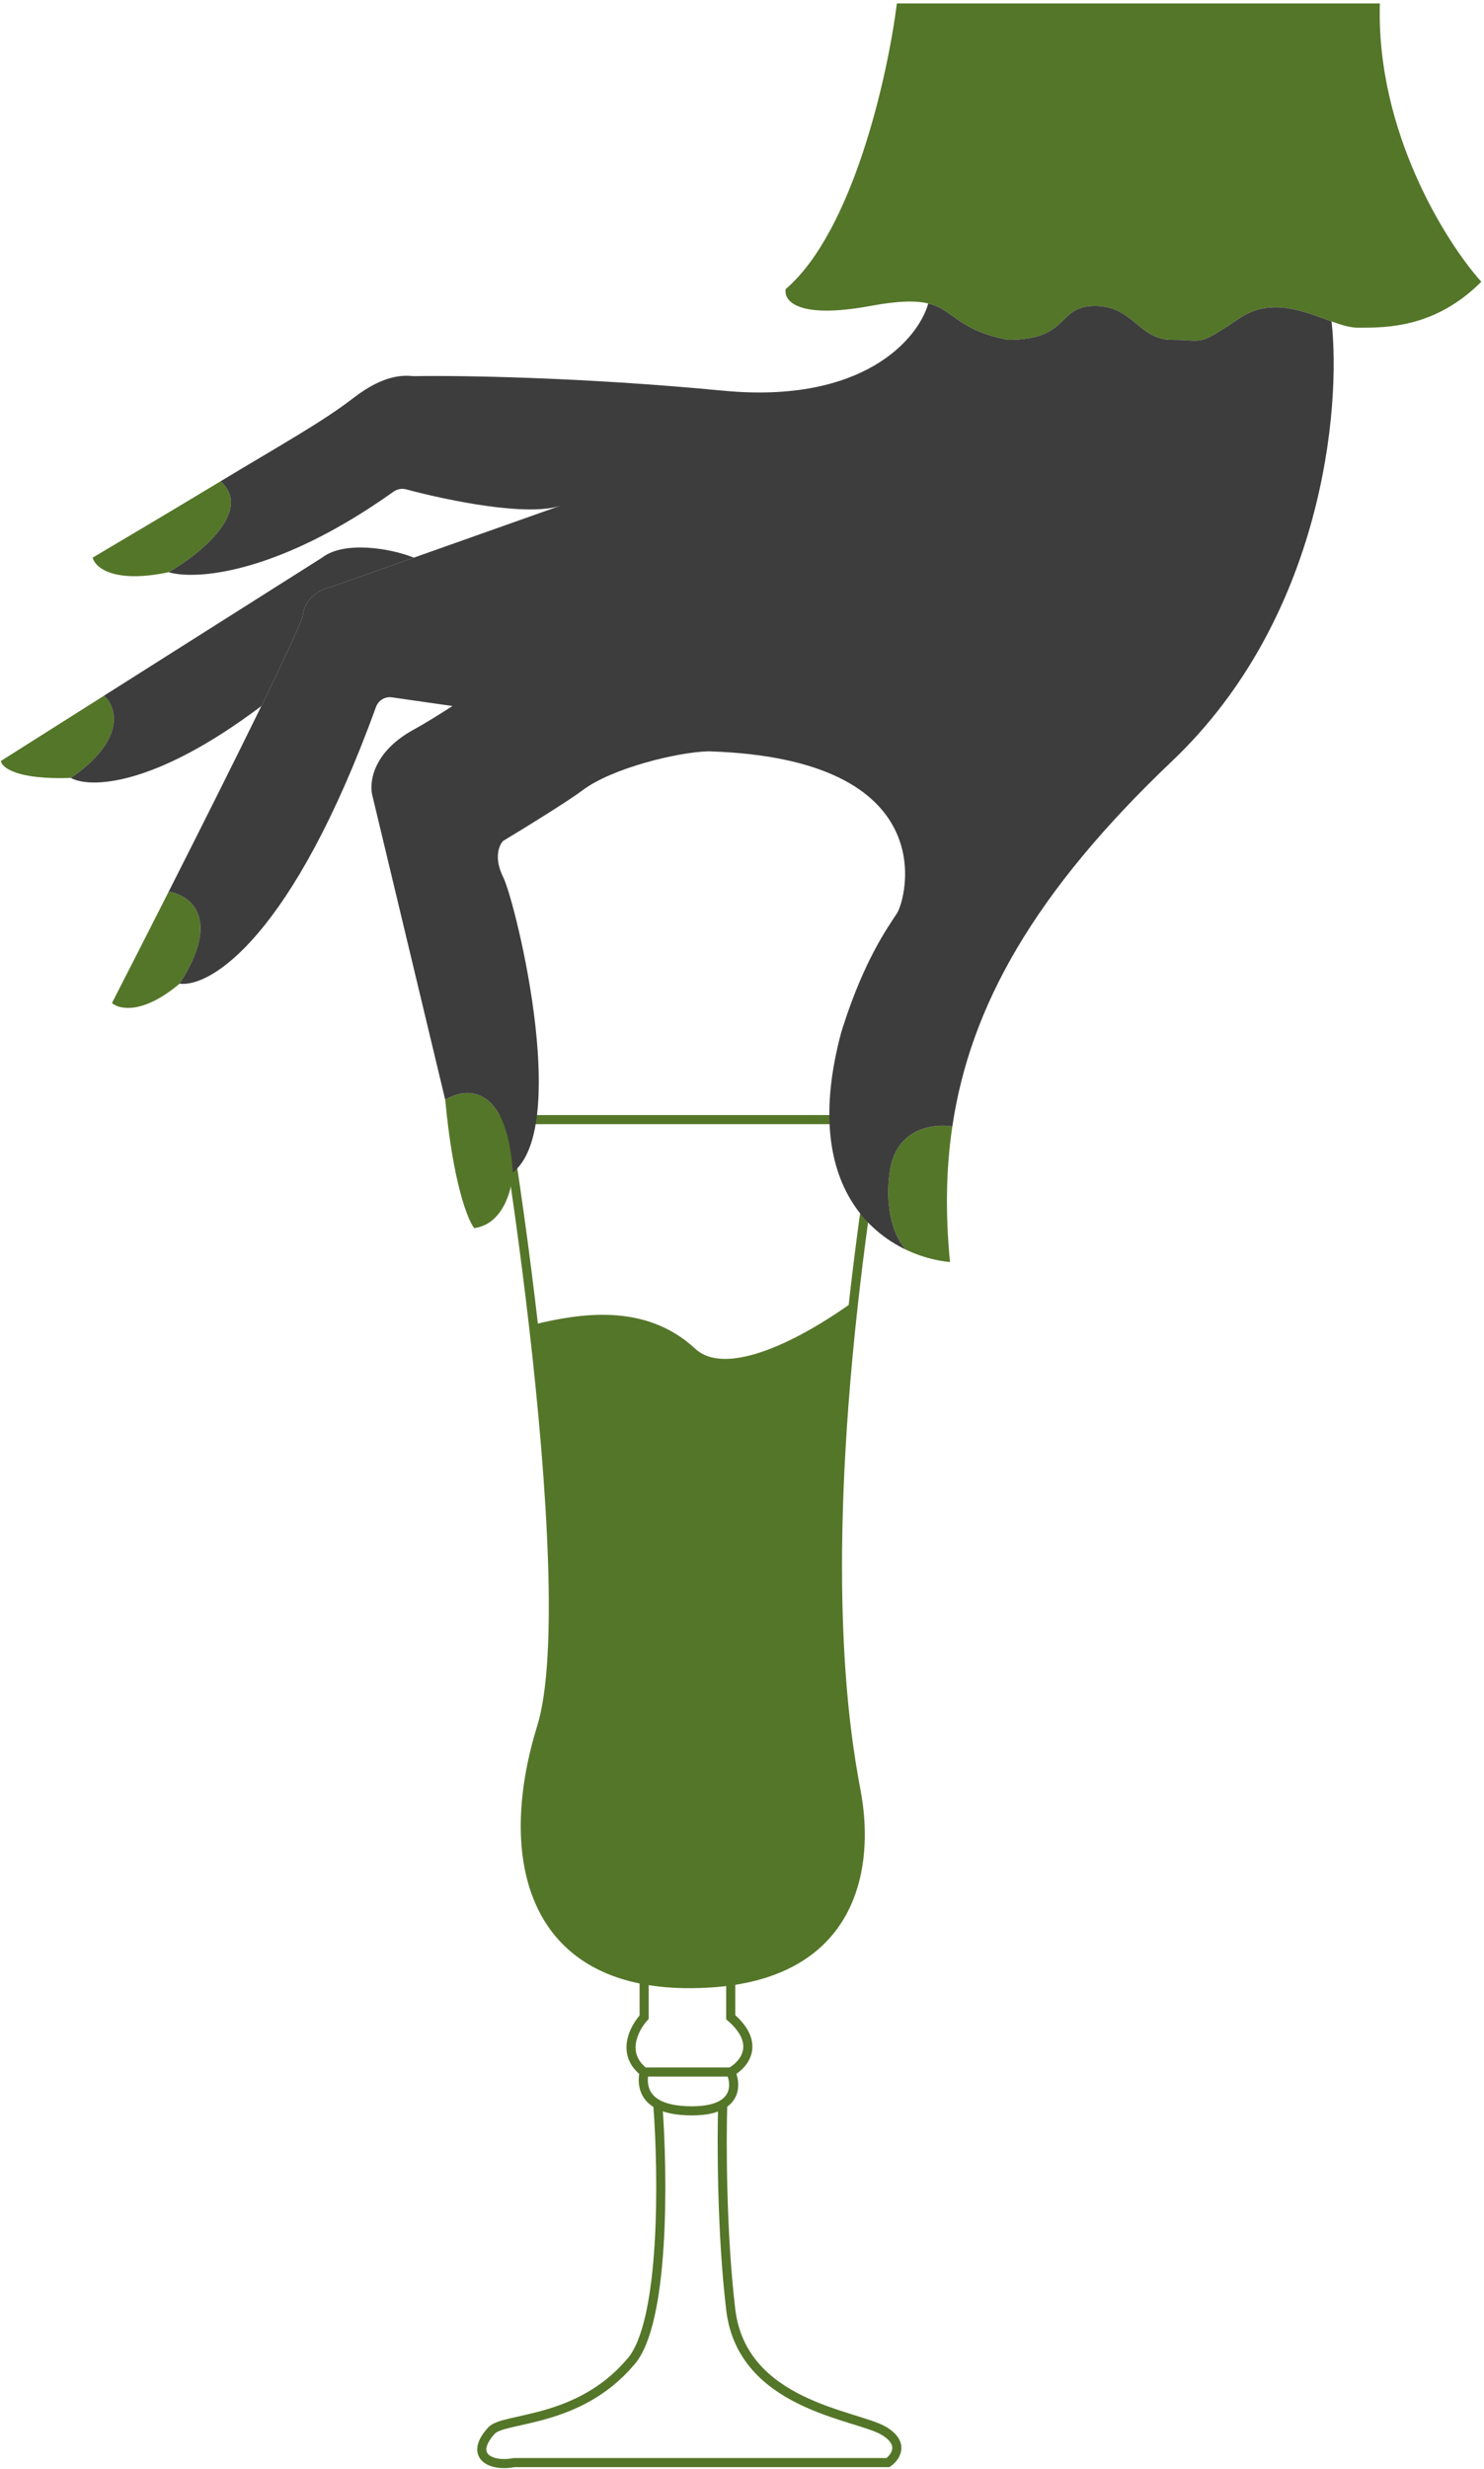 <svg width="326" height="542" viewBox="0 0 326 542" fill="none" xmlns="http://www.w3.org/2000/svg">
<path d="M118.973 379.106C114.784 392.622 113.948 406.247 118.226 416.706C120.26 421.68 123.449 425.937 127.984 429.128C131.262 431.435 135.244 433.184 139.999 434.242C140.492 434.352 140.992 434.454 141.501 434.549C144.674 435.138 148.172 435.435 152.015 435.402C153.31 435.391 154.645 435.343 156.02 435.256C157.59 435.156 159.091 435.004 160.525 434.801C163.468 434.386 166.131 433.763 168.536 432.961C172.313 431.701 175.454 430 178.048 427.976C182.054 424.848 184.753 420.948 186.466 416.706C189.529 409.124 189.446 400.45 188.06 393.144C185.458 379.421 180.697 347.76 187.378 287.002C176.926 294.419 159.709 303.888 152.015 296.752C141.501 287.002 127.533 289.252 117.295 291.752C121.196 325.805 123.725 363.771 118.973 379.106Z" fill="#547629"/>
<path d="M141.501 434.549C144.674 435.138 148.172 435.435 152.015 435.402C153.31 435.391 154.645 435.343 156.02 435.256C157.59 435.156 159.091 435.004 160.525 434.801M141.501 434.549C140.992 434.454 140.492 434.352 139.999 434.242C135.244 433.184 131.262 431.435 127.984 429.128C123.449 425.937 120.26 421.68 118.226 416.706C113.948 406.247 114.784 392.622 118.973 379.106C123.725 363.771 121.196 325.805 117.295 291.752M141.501 434.549V442.776C139.332 445.115 136.295 450.797 141.501 454.808M141.501 454.808H160.525M141.501 454.808C141.055 457.044 141.206 460.104 144.505 461.884M160.525 454.808C163.362 453.255 167.334 448.675 160.525 442.776V434.801M160.525 454.808C161.436 456.746 161.803 460.007 158.764 461.884M160.525 434.801C163.468 434.386 166.131 433.763 168.536 432.961C172.313 431.701 175.454 430 178.048 427.976C182.054 424.848 184.753 420.948 186.466 416.706C189.529 409.124 189.446 400.45 188.06 393.144C185.458 379.421 180.697 347.76 187.378 287.002M144.505 461.884C146.136 462.763 148.537 463.33 152.015 463.33C155.195 463.33 157.349 462.757 158.764 461.884M144.505 461.884C145.673 477.239 146.107 510.055 138.497 518.477C126.983 532.013 110.689 530.509 107.959 533.517C102.952 539.032 107.704 541.538 112.965 540.536H195.068C196.737 539.366 198.873 536.324 194.067 533.517C188.059 530.008 163.03 528.002 160.525 506.946C158.522 490.101 158.516 469.886 158.764 461.884M117.295 291.752C115.279 274.151 112.896 257.596 110.962 245.752H193.067C190.608 260.796 188.752 274.514 187.378 287.002M117.295 291.752C127.533 289.252 141.501 287.002 152.015 296.752C159.709 303.888 176.926 294.419 187.378 287.002" stroke="#547629" stroke-width="2"/>
<path d="M197.018 0.75C195.073 16.334 187.468 50.689 172.613 63.44C172.083 65.919 175.054 70.134 191.182 67.159C197.562 65.982 201.285 65.976 203.916 66.618C209.598 68.005 210.181 72.418 221.423 74.597C235.217 74.597 232.034 67.159 240.522 67.159C249.011 67.159 250.072 74.597 257.499 74.597C264.927 74.597 262.804 76.19 272.354 69.815C279.345 65.148 286.62 68.453 292.514 70.559C294.672 71.33 296.644 71.94 298.35 71.94C304.716 71.94 315.327 71.94 325.407 61.846C317.626 53.169 302.276 28.801 303.125 0.75H197.018Z" fill="#547629"/>
<path d="M208.69 277.011C207.694 266.755 207.766 256.92 209.203 247.26C205.142 246.551 196.701 247.578 195.427 257.354C194.154 267.129 197.354 272.76 199.112 274.354C202.477 275.944 205.846 276.763 208.69 277.011Z" fill="#547629"/>
<path d="M104.175 269.573C107.644 269.11 109.8 266.629 111.073 263.864C112.136 261.554 112.583 259.047 112.664 257.354C111.39 237.803 102.23 238.582 97.809 241.416C99.507 259.691 102.761 267.802 104.175 269.573Z" fill="#547629"/>
<path d="M24.596 220.165C26.188 221.581 31.387 222.715 39.451 215.915C48.788 201.464 41.741 196.435 37.05 195.726C32.437 204.83 28.06 213.41 24.596 220.165Z" fill="#547629"/>
<path d="M0.191 167.038C0.368 168.454 3.693 171.182 15.577 170.757C27.885 162.256 25.566 155.173 22.867 152.693L0.191 167.038Z" fill="#547629"/>
<path d="M20.352 122.402C20.873 124.533 24.942 128.156 37.05 125.599C43.863 121.672 55.685 112.18 48.47 105.63C38.265 111.784 27.611 118.118 20.352 122.402Z" fill="#547629"/>
<path d="M240.522 67.159C232.034 67.159 235.217 74.597 221.423 74.597C210.181 72.418 209.598 68.005 203.916 66.618C201.794 74.236 189.804 88.728 158.821 85.753C127.838 82.778 100.639 82.389 90.912 82.566C88.79 82.389 84.546 82.034 77.649 87.347C70.752 92.66 61.881 97.541 48.47 105.63C55.685 112.18 43.863 121.672 37.05 125.599C42.883 127.331 60.825 126.145 86.467 107.911C87.261 107.347 88.27 107.159 89.211 107.411C98.425 109.877 116.045 113.506 123.275 110.947L90.912 122.402L72.874 128.786C70.929 129.14 66.932 130.911 66.508 135.161C66.064 136.938 62.474 144.615 57.414 154.972C51.694 166.68 44.098 181.814 37.05 195.726C41.741 196.435 48.788 201.464 39.451 215.915C46.238 216.786 64.227 205.755 82.595 155.174C83.113 153.749 84.565 152.848 86.066 153.063L99.401 154.972C96.029 157.139 93.085 158.944 90.912 160.131C81.575 165.231 81.009 172.173 81.893 175.007L97.809 241.416C102.23 238.582 111.39 237.803 112.664 257.354C118.715 252.557 119.134 238.882 117.624 225.28C115.956 210.259 111.934 195.327 110.542 192.539C108.419 188.288 109.657 185.455 110.542 184.57C114.963 181.913 124.654 175.963 128.049 173.413C134.416 168.631 148.74 165.09 155.637 164.913C207.629 166.506 199.112 197.32 197.018 200.508C194.982 203.607 189.883 210.725 185.213 225.28C185.081 225.694 184.948 226.114 184.816 226.54C180.164 243.816 182.196 255.617 186.939 263.442C190.161 268.758 194.633 272.239 199.112 274.354C197.354 272.76 194.154 267.129 195.427 257.354C196.701 247.578 205.142 246.551 209.203 247.26C213.124 220.886 227.212 195.812 257.499 167.038C290.604 135.586 294.636 89.614 292.514 70.559C286.62 68.453 279.345 65.148 272.354 69.815C262.804 76.19 264.927 74.597 257.499 74.597C250.072 74.597 249.011 67.159 240.522 67.159Z" fill="#3D3D3D"/>
<path d="M66.508 135.161C66.932 130.911 70.929 129.14 72.874 128.786L90.912 122.402C85.607 120.274 75.527 118.692 70.752 122.402L22.867 152.693C25.566 155.173 27.885 162.256 15.577 170.757C19.594 172.984 33.586 172.945 57.414 154.972C62.474 144.615 66.064 136.938 66.508 135.161Z" fill="#3D3D3D"/>
</svg>
